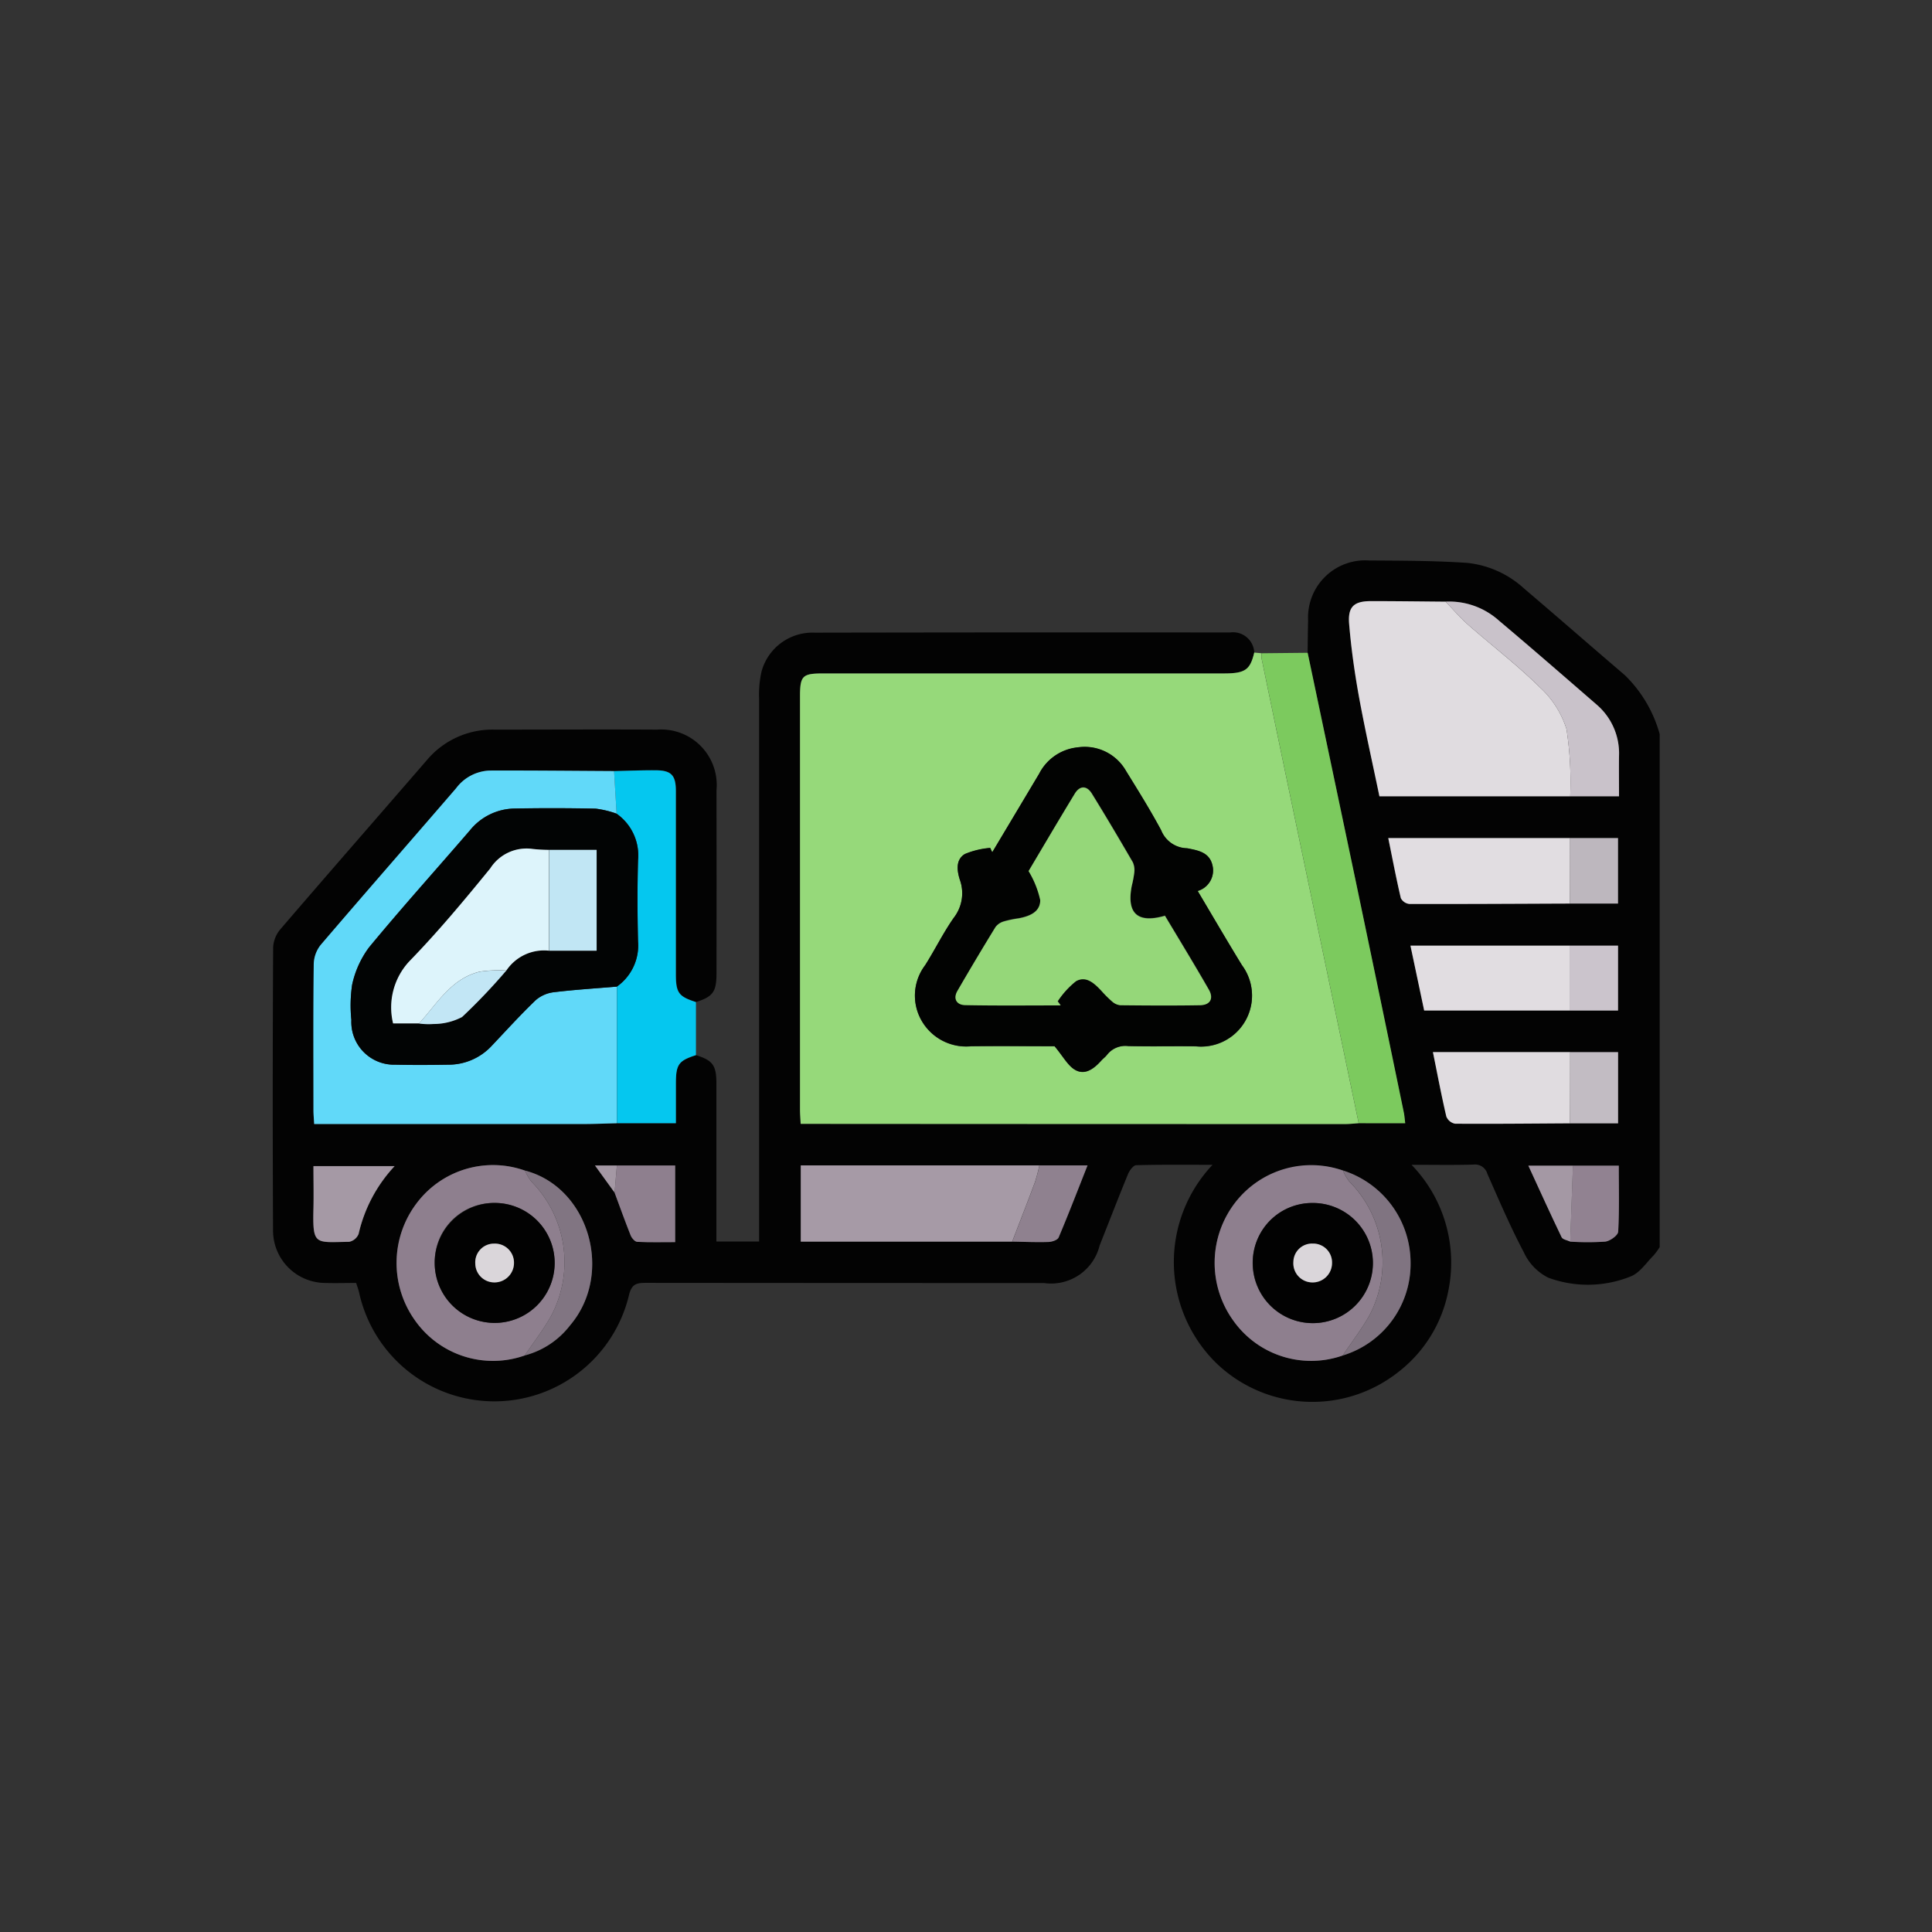 <svg xmlns="http://www.w3.org/2000/svg" xmlns:xlink="http://www.w3.org/1999/xlink" width="95" height="95" viewBox="0 0 95 95">
  <rect x="0" y="0" width="95" height="95" fill="#333333" stroke="none"/>
  <defs>
    <clipPath id="clip-path">
      <rect id="Rectángulo_344196" data-name="Rectángulo 344196" width="68.195" height="41.375" fill="none"/>
    </clipPath>
  </defs>
  <g id="Grupo_983795" data-name="Grupo 983795" transform="translate(-275 -2139)">
    <rect id="Rectángulo_344301" data-name="Rectángulo 344301" width="95" height="95" transform="translate(275 2139)" fill="none"/>
    <g id="Grupo_967305" data-name="Grupo 967305" transform="translate(90.412 455.329)">
      <g id="Grupo_967301" data-name="Grupo 967301" transform="translate(198 1711.23)">
        <g id="Grupo_967300" data-name="Grupo 967300" clip-path="url(#clip-path)">
          <path id="Trazado_728055" data-name="Trazado 728055" d="M20.815,24.325c.827.262,1,.5,1,1.4,0,2.575,0,5.151,0,7.764h2.1v-.761q0-12.975,0-25.951a5.127,5.127,0,0,1,.12-1.32A2.594,2.594,0,0,1,26.633,3.55q10.22-.02,20.441-.009a1.042,1.042,0,0,1,1.187.985c-.2.854-.447,1.027-1.5,1.027h-19.7c-1.028,0-1.14.114-1.141,1.156q0,10.135,0,20.271c0,.216.019.433.033.721h.758q13.01.006,26.021.009c.22,0,.44-.027.66-.041h2.284c-.026-.2-.037-.376-.072-.544Q54.437,21.46,53.256,15.8q-1.179-5.631-2.371-11.259c.008-.532.012-1.064.025-1.6A2.809,2.809,0,0,1,53.9,0c1.615.012,3.233.009,4.842.12a4.889,4.889,0,0,1,2.8,1.27c1.655,1.407,3.29,2.838,4.941,4.249a6.439,6.439,0,0,1,1.715,2.9V33.762a3.086,3.086,0,0,1-.3.41c-.355.357-.666.839-1.1,1.023a5.629,5.629,0,0,1-4.081.071,2.609,2.609,0,0,1-1.2-1.249c-.661-1.252-1.22-2.559-1.792-3.856a.631.631,0,0,0-.69-.455c-.97.029-1.942.01-3.04.01a6.908,6.908,0,0,1,1.806,6.215,6.624,6.624,0,0,1-2.472,3.988,6.811,6.811,0,0,1-8.94-.457,6.96,6.96,0,0,1-.178-9.745c-1.291,0-2.522-.014-3.752.019-.139,0-.325.253-.4.427-.48,1.168-.933,2.346-1.4,3.52a2.458,2.458,0,0,1-2.732,1.848q-9.788,0-19.576-.009c-.482,0-.707.061-.84.623A6.807,6.807,0,0,1,4.247,36c-.034-.15-.09-.295-.146-.474-.518,0-1.028.016-1.536,0A2.579,2.579,0,0,1,.014,32.97Q-.018,26,.019,19.027a1.5,1.5,0,0,1,.353-.89c2.387-2.781,4.8-5.538,7.2-8.312a4.206,4.206,0,0,1,3.34-1.507c2.663,0,5.327-.015,7.99,0a2.731,2.731,0,0,1,2.917,2.987q.009,4.5,0,9.006c0,.9-.176,1.136-1,1.4-.86-.276-.99-.453-.99-1.392,0-3,0-5.994,0-8.992,0-.771-.228-1.008-.981-1.013-.685-.005-1.37.025-2.055.04-2.038-.011-4.077-.033-6.115-.026a2.156,2.156,0,0,0-1.65.868C6.8,13.774,4.565,16.328,2.358,18.909a1.576,1.576,0,0,0-.34.936c-.028,2.4-.016,4.8-.014,7.2,0,.212.021.423.035.669h.783q6.22,0,12.439,0c.553,0,1.106-.025,1.659-.038h2.9c0-.7,0-1.335,0-1.972,0-.923.137-1.1.991-1.376M63.8,33.492a13.282,13.282,0,0,0,1.721,0c.239-.028.629-.307.64-.49.061-1.075.03-2.156.03-3.246H61.741c.559,1.216,1.083,2.374,1.635,3.519.055.113.278.145.424.214M16.808,31.083c.26.7.511,1.409.789,2.1.053.133.207.312.322.318.611.032,1.225.015,1.868.015V29.749H15.843l.965,1.334m46.98-3.406h2.364v-3.5H57.047c.221,1.089.418,2.133.659,3.168a.586.586,0,0,0,.428.355c1.884.013,3.769-.007,5.654-.018M63.8,18.94H55.945l.675,3.191h9.534V18.94Zm-.015-2.07h2.362V13.65h-11.3c.206,1.011.391,1.987.618,2.953a.537.537,0,0,0,.416.286c2.633.007,5.267-.009,7.9-.019M52.611,39.093a4.707,4.707,0,0,0,3.338-4.539,4.841,4.841,0,0,0-8.618-2.989,4.853,4.853,0,0,0-.087,5.827,4.686,4.686,0,0,0,5.367,1.7M12.4,30a4.7,4.7,0,0,0-5.335,1.618,4.857,4.857,0,0,0-.089,5.724,4.691,4.691,0,0,0,5.413,1.749,4.125,4.125,0,0,0,2.226-1.474c2.174-2.546.934-6.8-2.214-7.617m23.962,3.494c.594.009,1.189.036,1.783.017.173-.005.443-.1.5-.22.485-1.147.933-2.31,1.421-3.546h-14.1v3.749h10.4M57.669,2.026C56.45,2.017,55.23,2,54.01,2c-.841,0-1.155.264-1.084,1.123.1,1.21.272,2.417.489,3.612.3,1.63.665,3.246,1,4.863H66.2c0-.7-.006-1.341,0-1.982a3.154,3.154,0,0,0-1.11-2.534C63.5,5.7,61.906,4.317,60.294,2.959a3.665,3.665,0,0,0-2.624-.933M5.992,29.785H2c0,.714.014,1.4,0,2.085-.044,1.83.069,1.661,1.756,1.637a.639.639,0,0,0,.465-.388,7.221,7.221,0,0,1,1.77-3.334" transform="translate(0 0)" fill="#030303"/>
          <path id="Trazado_728056" data-name="Trazado 728056" d="M173.184,48.586c-.22.014-.44.041-.661.041q-13.01,0-26.021-.009h-.758c-.014-.288-.033-.5-.033-.721q0-10.135,0-20.271c0-1.043.112-1.156,1.14-1.156h19.7c1.048,0,1.294-.173,1.495-1.027l.362.034a1.377,1.377,0,0,0,0,.266q.684,3.3,1.374,6.6,1.7,8.121,3.4,16.242M165.269,37.17a1.051,1.051,0,0,0,.716-1.288c-.152-.6-.681-.7-1.188-.8a.4.4,0,0,0-.066-.011,1.4,1.4,0,0,1-1.261-.885c-.535-1-1.135-1.957-1.729-2.919a2.338,2.338,0,0,0-2.368-1.157,2.4,2.4,0,0,0-1.9,1.293q-1.15,1.936-2.309,3.866l-.1-.214a4.108,4.108,0,0,0-1.246.3c-.456.277-.393.807-.244,1.272a1.963,1.963,0,0,1-.3,1.861c-.521.742-.923,1.566-1.409,2.334a2.472,2.472,0,0,0-.189,2.7,2.527,2.527,0,0,0,2.453,1.283c1.461-.02,2.922,0,4.1,0,.432.512.66.971,1.028,1.171.486.265.925-.082,1.27-.466.089-.1.2-.178.281-.283a1.14,1.14,0,0,1,1.042-.431c1.108.027,2.217,0,3.326.013a2.506,2.506,0,0,0,2.267-3.988c-.728-1.188-1.429-2.392-2.173-3.643" transform="translate(-119.785 -20.914)" fill="#96d97a"/>
          <path id="Trazado_728057" data-name="Trazado 728057" d="M278.026,48.634q-1.7-8.121-3.4-16.242-.69-3.3-1.374-6.6a1.359,1.359,0,0,1,0-.266l2.263-.023q1.186,5.629,2.371,11.259,1.186,5.664,2.356,11.331c.035.168.046.341.072.544Z" transform="translate(-224.627 -20.963)" fill="#7cca5e"/>
          <path id="Trazado_728058" data-name="Trazado 728058" d="M98.363,72c-.854.271-.987.453-.991,1.376,0,.637,0,1.274,0,1.972h-2.9l0-6.719A2.473,2.473,0,0,0,95.51,66.4c-.03-1.326-.035-2.654,0-3.98a2.505,2.505,0,0,0-1.054-2.291l-.124-2.092c.685-.015,1.37-.046,2.055-.04.754.006.98.242.981,1.013,0,3,0,5.994,0,8.992,0,.939.13,1.116.99,1.392q0,1.3,0,2.608" transform="translate(-77.549 -47.678)" fill="#05c7ef"/>
          <path id="Trazado_728059" data-name="Trazado 728059" d="M26.023,58.1l.124,2.092a4.817,4.817,0,0,0-1.025-.247q-2-.044-3.992-.006a2.877,2.877,0,0,0-2.2,1.078c-1.652,1.918-3.348,3.8-4.958,5.751a4.752,4.752,0,0,0-.83,1.839,6.958,6.958,0,0,0-.037,1.726,2.1,2.1,0,0,0,2.162,2.2c.865.019,1.731.015,2.6,0A2.89,2.89,0,0,0,20,71.613c.717-.759,1.419-1.533,2.172-2.254a1.663,1.663,0,0,1,.9-.388c1.024-.125,2.055-.188,3.083-.274l0,6.719c-.553.013-1.106.037-1.658.038q-6.22,0-12.439,0h-.783c-.013-.246-.034-.458-.035-.669,0-2.4-.014-4.8.014-7.2a1.579,1.579,0,0,1,.34-.936c2.207-2.581,4.444-5.135,6.661-7.707a2.156,2.156,0,0,1,1.65-.868c2.038-.007,4.077.015,6.115.026" transform="translate(-9.239 -47.743)" fill="#61d9f9"/>
          <path id="Trazado_728060" data-name="Trazado 728060" d="M308.29,20.838h-9.38c-.336-1.616-.7-3.233-1-4.863-.217-1.195-.388-2.4-.489-3.612-.072-.858.243-1.124,1.084-1.123,1.22,0,2.439.017,3.659.027.36.373.7.774,1.084,1.115,1.176,1.034,2.425,1.99,3.538,3.086a4.709,4.709,0,0,1,1.325,2.072,17.181,17.181,0,0,1,.18,3.3" transform="translate(-244.493 -9.241)" fill="#e0dce0"/>
          <path id="Trazado_728061" data-name="Trazado 728061" d="M156.342,170.925h-10.4v-3.749h11.731a8.077,8.077,0,0,1-.214.818c-.365.981-.746,1.955-1.122,2.931" transform="translate(-119.979 -137.431)" fill="#a69aa6"/>
          <path id="Trazado_728062" data-name="Trazado 728062" d="M40.516,176.4a4.691,4.691,0,0,1-5.413-1.749,4.857,4.857,0,0,1,.089-5.724,4.694,4.694,0,0,1,5.335-1.618,2.412,2.412,0,0,0,.321.546,5.634,5.634,0,0,1,.973,6.586c-.378.685-.868,1.307-1.306,1.958m-4.426-4.55a2.948,2.948,0,1,0,2.943-2.949,2.9,2.9,0,0,0-2.943,2.949" transform="translate(-28.126 -137.308)" fill="#8e7f8e"/>
          <path id="Trazado_728063" data-name="Trazado 728063" d="M266.6,176.415a4.687,4.687,0,0,1-5.367-1.7,4.853,4.853,0,0,1,.087-5.827,4.715,4.715,0,0,1,5.293-1.569,2.091,2.091,0,0,0,.318.547,5.621,5.621,0,0,1,.976,6.591c-.388.68-.869,1.307-1.308,1.959m-1.5-7.5a2.954,2.954,0,0,0,.055,5.908,2.954,2.954,0,0,0-.055-5.908" transform="translate(-213.99 -137.321)" fill="#8e7f8e"/>
          <path id="Trazado_728064" data-name="Trazado 728064" d="M317.217,79.942c-2.633.01-5.267.026-7.9.019a.537.537,0,0,1-.416-.286c-.227-.966-.412-1.942-.618-2.953h8.94q0,1.61-.005,3.22" transform="translate(-253.431 -63.071)" fill="#e1dde1"/>
          <path id="Trazado_728065" data-name="Trazado 728065" d="M322.28,109.642H315.1l-.675-3.191h7.856l0,3.191" transform="translate(-258.483 -87.511)" fill="#e1dde1"/>
          <path id="Trazado_728066" data-name="Trazado 728066" d="M327.364,139.363c-1.885.011-3.769.031-5.654.018a.587.587,0,0,1-.428-.355c-.241-1.034-.438-2.079-.659-3.167h6.749q0,1.752-.008,3.5" transform="translate(-263.576 -111.686)" fill="#e0dce0"/>
          <path id="Trazado_728067" data-name="Trazado 728067" d="M330.248,20.936a17.176,17.176,0,0,0-.18-3.3,4.709,4.709,0,0,0-1.325-2.072c-1.113-1.1-2.363-2.052-3.538-3.086-.388-.341-.724-.742-1.084-1.115a3.664,3.664,0,0,1,2.624.933c1.612,1.357,3.2,2.74,4.794,4.122a3.154,3.154,0,0,1,1.11,2.534c-.007.641,0,1.282,0,1.982Z" transform="translate(-266.451 -9.339)" fill="#c9c2ca"/>
          <path id="Trazado_728068" data-name="Trazado 728068" d="M295.691,177.685c.438-.651.92-1.279,1.308-1.959a5.622,5.622,0,0,0-.976-6.591,2.083,2.083,0,0,1-.318-.547,4.755,4.755,0,0,1,3.324,4.558,4.707,4.707,0,0,1-3.338,4.539" transform="translate(-243.08 -138.592)" fill="#807481"/>
          <path id="Trazado_728069" data-name="Trazado 728069" d="M15.2,167.4a7.22,7.22,0,0,0-1.77,3.334.639.639,0,0,1-.465.388c-1.687.024-1.8.193-1.756-1.637.016-.685,0-1.371,0-2.085Z" transform="translate(-9.208 -137.619)" fill="#a599a5"/>
          <path id="Trazado_728070" data-name="Trazado 728070" d="M69.632,177.7c.439-.651.928-1.274,1.306-1.958a5.635,5.635,0,0,0-.973-6.586,2.412,2.412,0,0,1-.321-.546c3.149.818,4.389,5.071,2.214,7.617a4.124,4.124,0,0,1-2.226,1.474" transform="translate(-57.243 -138.611)" fill="#817582"/>
          <path id="Trazado_728071" data-name="Trazado 728071" d="M94.581,167.2h2.867v3.771c-.644,0-1.257.017-1.868-.015-.115-.006-.269-.185-.322-.318-.278-.7-.529-1.4-.789-2.1l.113-1.334" transform="translate(-77.66 -137.451)" fill="#8e7f8e"/>
          <path id="Trazado_728072" data-name="Trazado 728072" d="M358.508,139.363q0-1.752.008-3.5h2.356v3.5Z" transform="translate(-294.72 -111.686)" fill="#c2bcc3"/>
          <path id="Trazado_728073" data-name="Trazado 728073" d="M204.372,170.925c.375-.976.757-1.951,1.122-2.931a8.077,8.077,0,0,0,.214-.818h2.364c-.489,1.235-.936,2.4-1.422,3.546-.053.125-.323.215-.5.22-.594.019-1.189-.008-1.783-.017" transform="translate(-168.009 -137.431)" fill="#8f818f"/>
          <path id="Trazado_728074" data-name="Trazado 728074" d="M358.7,167.253h2.257c0,1.09.031,2.17-.03,3.246-.01.183-.4.463-.64.49a13.277,13.277,0,0,1-1.72,0q.067-1.867.134-3.734" transform="translate(-294.771 -137.494)" fill="#918291"/>
          <path id="Trazado_728075" data-name="Trazado 728075" d="M358.5,79.942q0-1.61.005-3.22h2.357v3.22Z" transform="translate(-294.713 -63.071)" fill="#bdb7be"/>
          <path id="Trazado_728076" data-name="Trazado 728076" d="M358.558,109.642l0-3.191h2.353v3.191Z" transform="translate(-294.761 -87.511)" fill="#cbc4cc"/>
          <path id="Trazado_728077" data-name="Trazado 728077" d="M349.194,167.253q-.067,1.867-.134,3.734c-.145-.069-.369-.1-.424-.214-.551-1.145-1.075-2.3-1.635-3.519Z" transform="translate(-285.261 -137.494)" fill="#a498a4"/>
          <path id="Trazado_728078" data-name="Trazado 728078" d="M90.123,167.2l-.113,1.334-.965-1.334Z" transform="translate(-73.202 -137.451)" fill="#a498a4"/>
          <path id="Trazado_728079" data-name="Trazado 728079" d="M191.348,58.669c.744,1.251,1.445,2.455,2.173,3.643a2.506,2.506,0,0,1-2.267,3.988c-1.108-.017-2.218.014-3.326-.013a1.139,1.139,0,0,0-1.042.431c-.08.105-.193.184-.281.283-.346.384-.784.731-1.27.466-.368-.2-.6-.659-1.028-1.171-1.18,0-2.641-.015-4.1,0a2.527,2.527,0,0,1-2.453-1.284,2.472,2.472,0,0,1,.189-2.7c.486-.768.888-1.592,1.409-2.334a1.963,1.963,0,0,0,.3-1.861c-.149-.465-.212-.995.244-1.272a4.1,4.1,0,0,1,1.246-.3l.1.214q1.155-1.933,2.309-3.866a2.4,2.4,0,0,1,1.9-1.293,2.338,2.338,0,0,1,2.368,1.157c.594.962,1.194,1.924,1.729,2.919a1.4,1.4,0,0,0,1.261.885.376.376,0,0,1,.066.01c.508.1,1.036.2,1.188.8a1.051,1.051,0,0,1-.716,1.288m-1.614,1.211c-1.35.388-1.888-.122-1.624-1.477a5.3,5.3,0,0,0,.123-.653.937.937,0,0,0-.075-.505c-.657-1.131-1.322-2.258-2.011-3.371-.246-.4-.591-.406-.839,0-.817,1.342-1.612,2.7-2.272,3.807a4.7,4.7,0,0,1,.573,1.426c0,.595-.536.8-1.071.9a4.98,4.98,0,0,0-.714.149.792.792,0,0,0-.412.273q-.957,1.559-1.874,3.142c-.232.4-.028.693.375.7,1.565.031,3.131.013,4.7.013l-.146-.2a4.214,4.214,0,0,1,.9-.989c.5-.283.911.111,1.256.48a5.739,5.739,0,0,0,.518.516.717.717,0,0,0,.4.185c1.308.014,2.616.022,3.924,0,.5-.009.685-.327.433-.766-.7-1.227-1.443-2.434-2.161-3.638" transform="translate(-145.864 -42.413)" fill="#020302"/>
          <path id="Trazado_728080" data-name="Trazado 728080" d="M34.617,77.237c-1.028.087-2.059.15-3.083.274a1.664,1.664,0,0,0-.9.387c-.753.721-1.455,1.5-2.172,2.254a2.89,2.89,0,0,1-2.136.925c-.865.014-1.731.019-2.6,0a2.1,2.1,0,0,1-2.162-2.2,6.958,6.958,0,0,1,.037-1.726,4.753,4.753,0,0,1,.83-1.839c1.61-1.952,3.306-3.833,4.958-5.751a2.877,2.877,0,0,1,2.2-1.079q2-.036,3.992.006a4.827,4.827,0,0,1,1.025.247,2.505,2.505,0,0,1,1.054,2.291c-.036,1.326-.032,2.654,0,3.981a2.473,2.473,0,0,1-1.043,2.231m-9.727,1.81a3.522,3.522,0,0,0,.719.024,3.021,3.021,0,0,0,1.4-.344,28.785,28.785,0,0,0,2.173-2.282,2.23,2.23,0,0,1,2.1-.973h2.334V70.514H31.281a7.862,7.862,0,0,1-.792-.045,2.118,2.118,0,0,0-2.093.957c-1.276,1.563-2.571,3.121-3.976,4.565a3.324,3.324,0,0,0-.8,3.056H24.89" transform="translate(-17.699 -56.282)" fill="#020404"/>
          <path id="Trazado_728081" data-name="Trazado 728081" d="M44.755,180.51a2.948,2.948,0,1,1,5.9,0,2.948,2.948,0,1,1-5.9,0m2.927-.95a.92.92,0,0,0-.932.984.936.936,0,0,0,.931.924.959.959,0,0,0,.972-.958.937.937,0,0,0-.971-.95" transform="translate(-36.792 -145.968)" fill="#020202"/>
          <path id="Trazado_728082" data-name="Trazado 728082" d="M273.761,177.563a2.954,2.954,0,1,1-2.916,2.976,2.916,2.916,0,0,1,2.916-2.976m.98,2.968a.928.928,0,0,0-.949-.97.916.916,0,0,0-.951.9.94.94,0,0,0,.911,1.01.953.953,0,0,0,.989-.938" transform="translate(-222.654 -145.969)" fill="#020202"/>
          <path id="Trazado_728083" data-name="Trazado 728083" d="M199,69.032c.718,1.2,1.457,2.411,2.161,3.638.252.439.068.758-.433.766-1.308.022-2.616.014-3.924,0a.717.717,0,0,1-.4-.185,5.744,5.744,0,0,1-.518-.516c-.346-.369-.752-.763-1.256-.48a4.214,4.214,0,0,0-.9.989l.146.2c-1.566,0-3.131.018-4.7-.013-.4-.008-.607-.3-.375-.7q.916-1.583,1.874-3.142a.792.792,0,0,1,.412-.273,4.978,4.978,0,0,1,.714-.149c.535-.1,1.073-.305,1.071-.9a4.7,4.7,0,0,0-.573-1.426c.66-1.109,1.455-2.465,2.272-3.807.249-.408.593-.4.839,0,.688,1.112,1.353,2.24,2.011,3.371a.937.937,0,0,1,.075.505,5.3,5.3,0,0,1-.123.653c-.264,1.355.274,1.865,1.624,1.477" transform="translate(-155.134 -51.565)" fill="#95d779"/>
          <path id="Trazado_728084" data-name="Trazado 728084" d="M40.638,84.606a2.23,2.23,0,0,0-2.1.973,6.468,6.468,0,0,0-1.312.056c-1.405.345-2.091,1.572-2.979,2.546H32.968a3.324,3.324,0,0,1,.8-3.056c1.405-1.444,2.7-3,3.976-4.565a2.118,2.118,0,0,1,2.093-.957,7.86,7.86,0,0,0,.792.045q0,2.479,0,4.958" transform="translate(-27.051 -65.417)" fill="#ddf4fb"/>
          <path id="Trazado_728085" data-name="Trazado 728085" d="M76.34,84.942q0-2.479,0-4.958h2.339v4.958Z" transform="translate(-62.753 -65.753)" fill="#c1e6f4"/>
          <path id="Trazado_728086" data-name="Trazado 728086" d="M40.415,115.9c.888-.974,1.574-2.2,2.979-2.546a6.469,6.469,0,0,1,1.312-.056,28.782,28.782,0,0,1-2.173,2.282,3.021,3.021,0,0,1-1.4.344,3.521,3.521,0,0,1-.719-.024" transform="translate(-33.224 -93.131)" fill="#c2e6f5"/>
          <path id="Trazado_728087" data-name="Trazado 728087" d="M56.9,188.793a.937.937,0,0,1,.971.95.959.959,0,0,1-.972.958.936.936,0,0,1-.931-.924.92.92,0,0,1,.932-.984" transform="translate(-46.009 -155.201)" fill="#dad6da"/>
          <path id="Trazado_728088" data-name="Trazado 728088" d="M283.957,189.766a.953.953,0,0,1-.989.938.94.94,0,0,1-.911-1.01.916.916,0,0,1,.951-.9.928.928,0,0,1,.949.97" transform="translate(-231.871 -155.204)" fill="#dad6da"/>
        </g>
      </g>
      <rect id="Rectángulo_344199" data-name="Rectángulo 344199" width="69" height="72" transform="translate(197.588 1695.671)" fill="none"/>
    </g>
  </g>
</svg>

